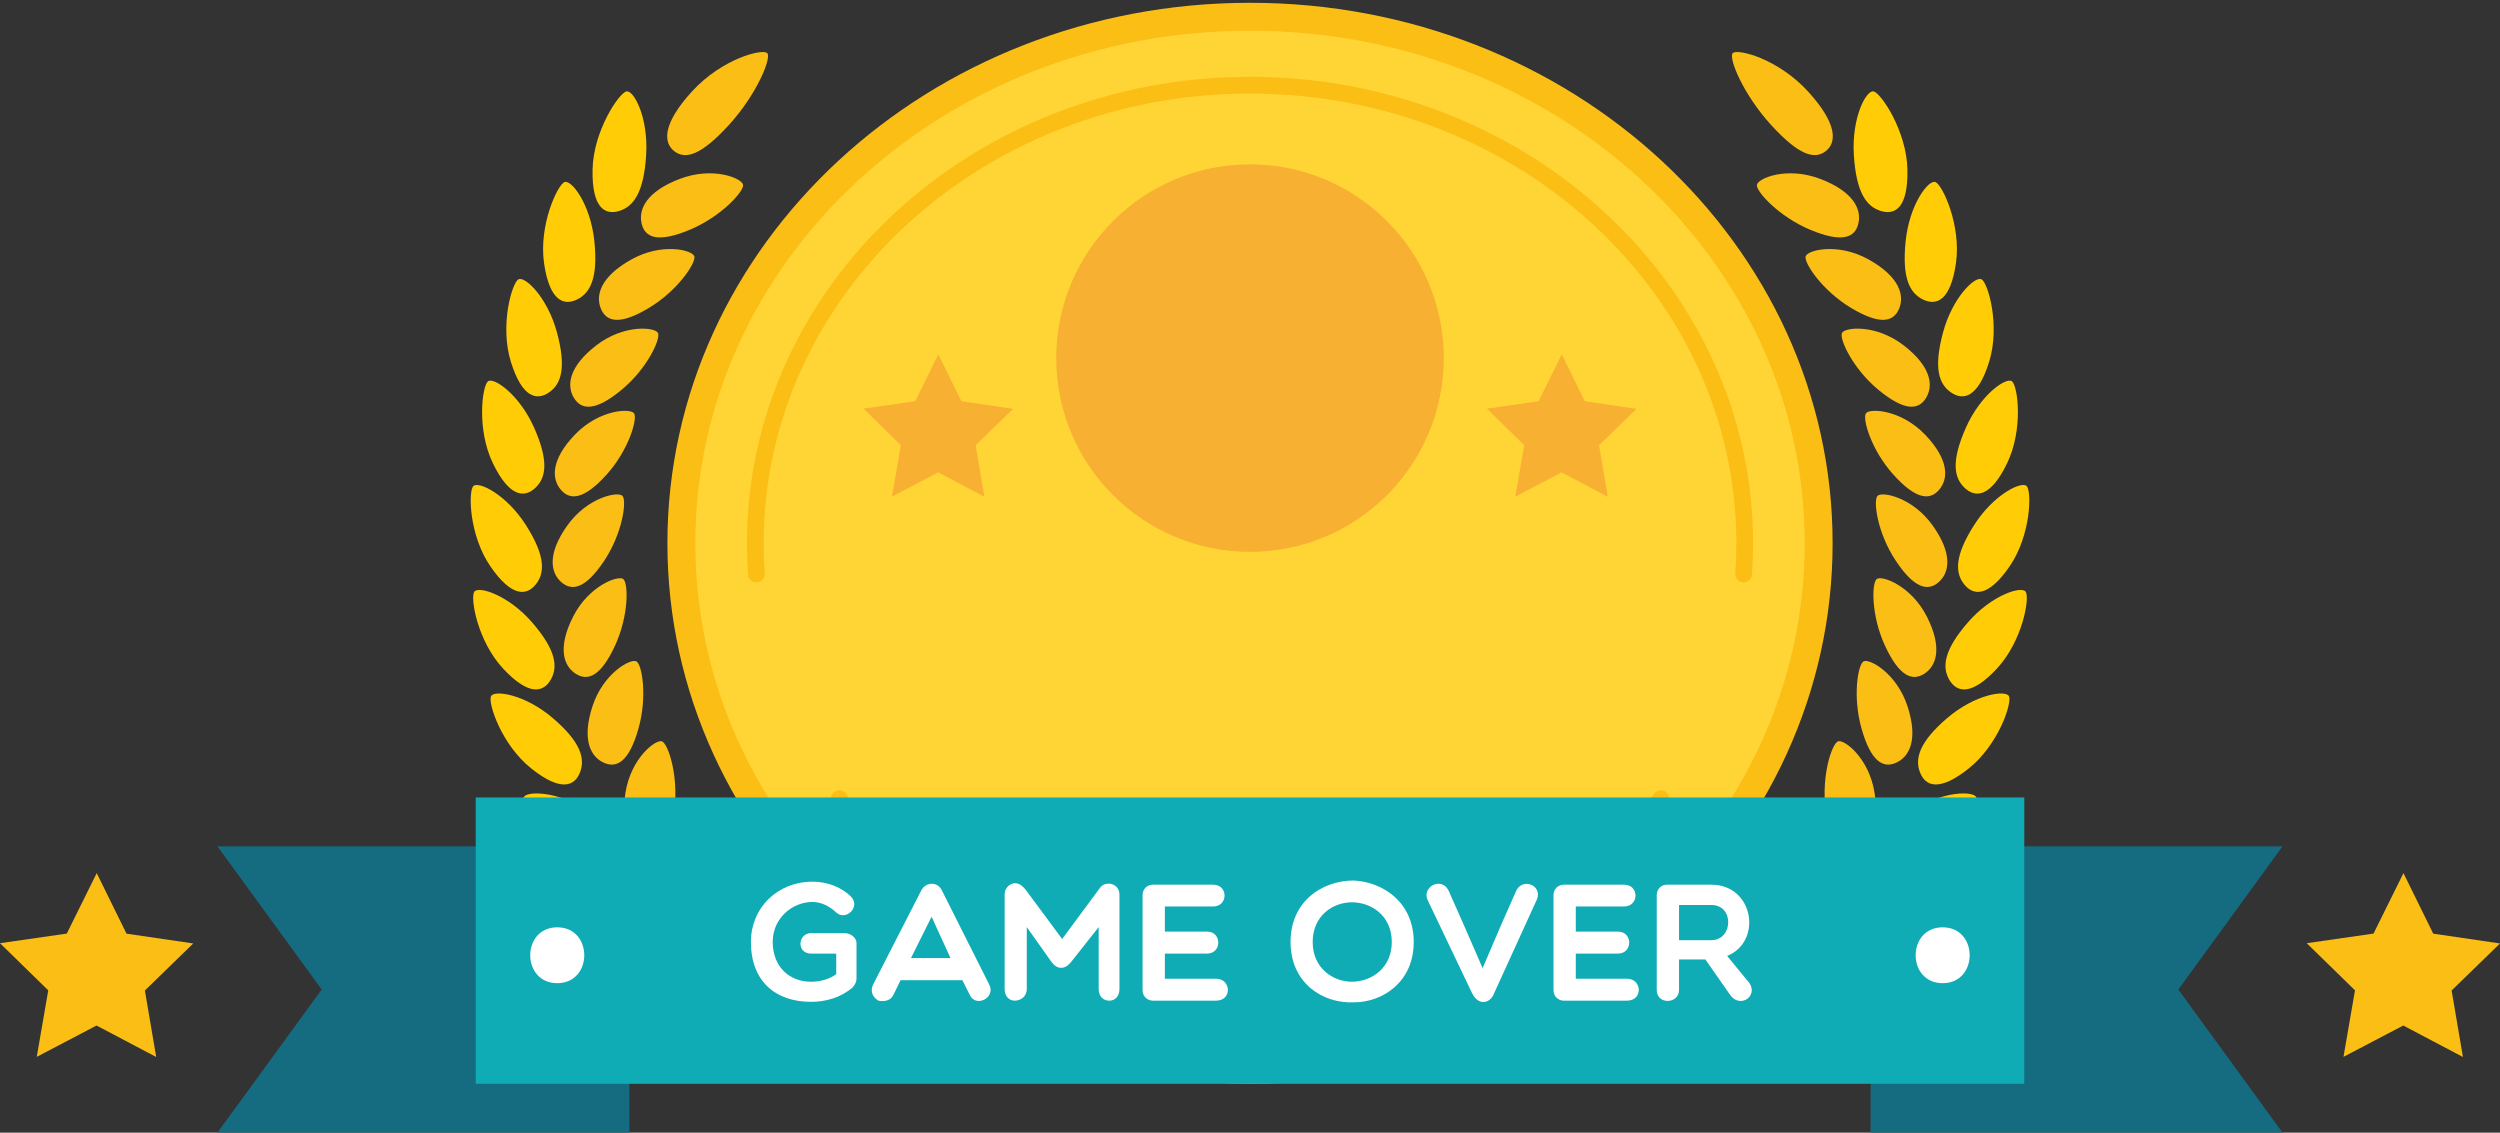 <?xml version="1.0" encoding="utf-8"?>
<!-- Generator: Adobe Illustrator 16.0.0, SVG Export Plug-In . SVG Version: 6.00 Build 0)  -->
<!DOCTYPE svg PUBLIC "-//W3C//DTD SVG 1.1//EN" "http://www.w3.org/Graphics/SVG/1.1/DTD/svg11.dtd">
<svg version="1.1" id="Layer_1" xmlns="http://www.w3.org/2000/svg" xmlns:xlink="http://www.w3.org/1999/xlink" x="0px" y="0px"
	 width="447.52px" height="202.754px" viewBox="0 0 447.52 202.754" enable-background="new 0 0 447.52 202.754"
	 xml:space="preserve">
<rect x="0" y="0" width="447.52" height="202.754" fill="#333333" stroke="none"/>
<g>
	<g>
		<g>
			<g>
				<g>
					<g>
						<path fill="#FBBE15" d="M130.471,22.378c-5,5.474-7.775,6.201-9.737,4.712c-1.964-1.491-2.275-4.792,3.136-10.717
							c5.413-5.926,12.73-7.731,13.489-6.843C138.116,10.417,135.471,16.903,130.471,22.378z"/>
						<path fill="#FFCC05" d="M115.667,27.732c-0.413,6.693-2.225,9.202-4.77,10.015c-2.549,0.814-4.95-0.433-4.823-7.365
							c0.126-6.931,4.733-13.73,6.057-14.016C113.453,16.082,116.08,21.04,115.667,27.732z"/>
						<path fill="#FBBE15" d="M121.691,32.02c-5.992,2.28-7.439,5.473-6.831,8.014c0.608,2.543,2.922,3.464,8.563,1.12
							c5.64-2.344,9.741-6.871,9.595-8.049C132.872,31.929,127.682,29.741,121.691,32.02z"/>
						<path fill="#FFCC05" d="M106.393,43.146c0.684,6.58-0.708,9.298-3.086,10.463c-2.38,1.166-4.935,0.292-5.917-6.491
							c-0.981-6.783,2.421-14.061,3.67-14.528C102.309,32.123,105.709,36.569,106.393,43.146z"/>
						<path fill="#FBBE15" d="M113.004,46.456c-5.515,3.085-6.437,6.414-5.435,8.809c1.001,2.396,3.435,2.953,8.61-0.154
							c5.176-3.107,8.451-8.101,8.114-9.225C123.957,44.762,118.517,43.373,113.004,46.456z"/>
						<path fill="#FFCC05" d="M99.713,59.549c1.699,6.335,0.74,9.202-1.431,10.696c-2.174,1.498-4.825,1.013-6.836-5.489
							c-2.01-6.499,0.2-14.114,1.356-14.751C93.957,49.367,98.014,53.211,99.713,59.549z"/>
						<path fill="#FBBE15" d="M106.749,61.816c-4.955,3.825-5.357,7.224-4.004,9.424c1.354,2.202,3.845,2.387,8.477-1.419
							c4.63-3.804,7.075-9.166,6.564-10.215C117.277,58.559,111.705,57.991,106.749,61.816z"/>
						<path fill="#FFCC05" d="M95.635,76.606c2.635,5.974,2.112,8.939,0.188,10.735c-1.924,1.797-4.618,1.711-7.579-4.386
							c-2.961-6.099-1.932-13.899-0.886-14.696C88.402,67.465,92.999,70.633,95.635,76.606z"/>
						<path fill="#FBBE15" d="M102.93,77.79c-4.321,4.493-4.213,7.899-2.546,9.867c1.667,1.968,4.159,1.775,8.168-2.659
							c4.009-4.435,5.612-10.055,4.947-11.009C112.836,73.038,107.249,73.298,102.93,77.79z"/>
						<path fill="#FFCC05" d="M94.15,94.005c3.493,5.5,3.415,8.517,1.778,10.579c-1.637,2.062-4.313,2.378-8.145-3.206
							c-3.832-5.585-3.97-13.422-3.056-14.363S90.658,88.506,94.15,94.005z"/>
						<path fill="#FBBE15" d="M101.541,94.084c-3.606,5.077-2.996,8.432-1.056,10.129c1.94,1.696,4.376,1.13,7.684-3.852
							s4.054-10.756,3.256-11.597C110.628,87.924,105.146,89.009,101.541,94.084z"/>
						<path fill="#FFCC05" d="M95.264,111.428c4.27,4.926,4.644,7.934,3.335,10.225c-1.309,2.293-3.909,3.004-8.532-1.963
							s-5.925-12.703-5.159-13.773C85.672,104.85,90.994,106.501,95.264,111.428z"/>
						<path fill="#FBBE15" d="M102.582,110.4c-2.812,5.568-1.706,8.81,0.468,10.203c2.171,1.392,4.495,0.465,7.022-4.972
							c2.527-5.438,2.413-11.264,1.496-11.979C110.655,102.941,105.393,104.834,102.582,110.4z"/>
						<path fill="#FFCC05" d="M98.972,128.555c4.97,4.262,5.803,7.202,4.862,9.684c-0.942,2.484-3.41,3.574-8.746-0.687
							c-5.333-4.257-7.782-11.752-7.187-12.926C88.497,123.452,94.005,124.295,98.972,128.555z"/>
						<path fill="#FBBE15" d="M106.055,126.439c-1.938,5.959-0.344,9.022,2.021,10.088c2.366,1.066,4.517-0.205,6.184-5.998
							c1.666-5.79,0.676-11.566-0.334-12.137C112.916,117.822,107.992,120.482,106.055,126.439z"/>
						<path fill="#FFCC05" d="M105.279,145.068c5.589,3.515,6.89,6.332,6.357,8.953c-0.534,2.623-2.812,4.076-8.781,0.608
							s-9.559-10.58-9.15-11.837C94.114,141.537,99.69,141.555,105.279,145.068z"/>
						<path fill="#FBBE15" d="M111.962,141.907c-0.984,6.233,1.088,9.06,3.606,9.776c2.519,0.717,4.443-0.875,5.17-6.912
							s-1.153-11.647-2.241-12.064C117.411,132.29,112.946,135.675,111.962,141.907z"/>
						<path fill="#FFCC05" d="M114.182,160.645c6.13,2.696,7.909,5.332,7.824,8.041c-0.084,2.705-2.119,4.496-8.642,1.896
							c-6.522-2.601-11.242-9.187-11.04-10.507C102.525,158.754,108.051,157.945,114.182,160.645z"/>
						<path fill="#FBBE15" d="M120.3,156.493c0.048,6.387,2.593,8.922,5.226,9.274c2.629,0.351,4.268-1.533,3.977-7.692
							s-3.062-11.494-4.211-11.751C124.145,146.064,120.252,150.105,120.3,156.493z"/>
						<path fill="#FFCC05" d="M125.684,174.959c6.59,1.814,8.854,4.215,9.256,6.95c0.403,2.737-1.328,4.827-8.326,3.155
							c-6.997-1.672-12.832-7.59-12.856-8.947C113.733,174.764,119.094,173.145,125.684,174.959z"/>
						<path fill="#FBBE15" d="M131.071,169.9c1.157,6.406,4.168,8.593,6.873,8.565c2.705-0.026,3.998-2.159,2.608-8.312
							c-1.389-6.149-5.065-11.102-6.255-11.192C133.111,158.872,129.914,163.495,131.071,169.9z"/>
					</g>
				</g>
				<g>
					<g>
						<path fill="#FBBE15" d="M317.047,22.378c4.999,5.473,7.775,6.202,9.739,4.711c1.964-1.49,2.272-4.793-3.138-10.718
							c-5.414-5.926-12.729-7.73-13.486-6.843C309.402,10.418,312.047,16.904,317.047,22.378z"/>
						<path fill="#FFCC05" d="M331.854,27.732c0.414,6.692,2.225,9.203,4.77,10.016c2.548,0.814,4.95-0.436,4.82-7.366
							c-0.129-6.929-4.732-13.731-6.055-14.018C334.066,16.078,331.439,21.042,331.854,27.732z"/>
						<path fill="#FBBE15" d="M325.829,32.019c5.991,2.28,7.438,5.474,6.83,8.015c-0.607,2.541-2.921,3.462-8.562,1.119
							c-5.643-2.344-9.744-6.871-9.598-8.047C314.645,31.929,319.838,29.739,325.829,32.019z"/>
						<path fill="#FFCC05" d="M341.129,43.147c-0.682,6.58,0.706,9.295,3.084,10.461c2.38,1.166,4.938,0.292,5.917-6.49
							c0.979-6.781-2.424-14.062-3.672-14.53C345.21,32.121,341.811,36.57,341.129,43.147z"/>
						<path fill="#FBBE15" d="M334.514,46.456c5.514,3.084,6.438,6.414,5.437,8.809c-1,2.393-3.433,2.952-8.609-0.154
							c-5.178-3.107-8.455-8.1-8.118-9.224C323.561,44.761,329.002,43.372,334.514,46.456z"/>
						<path fill="#FFCC05" d="M347.809,59.548c-1.697,6.334-0.742,9.203,1.43,10.697c2.173,1.498,4.826,1.015,6.837-5.489
							c2.009-6.499-0.202-14.114-1.356-14.752C353.564,49.366,349.506,53.212,347.809,59.548z"/>
						<path fill="#FBBE15" d="M340.77,61.816c4.955,3.825,5.357,7.224,4.004,9.424c-1.353,2.2-3.844,2.387-8.477-1.418
							c-4.631-3.804-7.076-9.167-6.566-10.215C330.24,58.558,335.812,57.99,340.77,61.816z"/>
						<path fill="#FFCC05" d="M351.887,76.606c-2.634,5.974-2.115,8.939-0.191,10.735c1.925,1.797,4.621,1.711,7.58-4.385
							c2.959-6.097,1.931-13.899,0.887-14.696C359.119,67.464,354.521,70.634,351.887,76.606z"/>
						<path fill="#FBBE15" d="M344.59,77.791c4.32,4.492,4.212,7.898,2.544,9.867c-1.666,1.966-4.159,1.775-8.169-2.659
							c-4.013-4.435-5.609-10.056-4.947-11.009C334.682,73.037,340.271,73.298,344.59,77.791z"/>
						<path fill="#FFCC05" d="M353.372,94.005c-3.492,5.5-3.417,8.515-1.781,10.578s4.315,2.38,8.146-3.204
							s3.971-13.423,3.059-14.364C361.881,86.074,356.861,88.506,353.372,94.005z"/>
						<path fill="#FBBE15" d="M345.979,94.085c3.604,5.076,2.996,8.431,1.056,10.128c-1.938,1.695-4.375,1.131-7.685-3.85
							c-3.311-4.982-4.057-10.759-3.259-11.599C336.889,87.921,342.373,89.01,345.979,94.085z"/>
						<path fill="#FFCC05" d="M352.258,111.428c-4.27,4.926-4.646,7.934-3.337,10.225c1.31,2.293,3.913,3.005,8.533-1.961
							c4.62-4.967,5.923-12.707,5.159-13.776C361.852,104.85,356.527,106.501,352.258,111.428z"/>
						<path fill="#FBBE15" d="M344.938,110.402c2.811,5.567,1.707,8.807-0.468,10.201c-2.17,1.393-4.493,0.465-7.021-4.972
							c-2.53-5.438-2.413-11.267-1.5-11.979C336.859,102.941,342.125,104.834,344.938,110.402z"/>
						<path fill="#FFCC05" d="M348.55,128.553c-4.969,4.264-5.805,7.203-4.864,9.684c0.942,2.482,3.41,3.578,8.746-0.685
							c5.332-4.257,7.782-11.754,7.188-12.927C359.025,123.45,353.516,124.293,348.55,128.553z"/>
						<path fill="#FBBE15" d="M341.464,126.439c1.938,5.957,0.343,9.022-2.021,10.088s-4.516-0.207-6.184-5.998
							c-1.668-5.79-0.679-11.566,0.331-12.137C334.602,117.82,339.527,120.484,341.464,126.439z"/>
						<path fill="#FFCC05" d="M342.243,145.068c-5.587,3.516-6.892,6.33-6.359,8.951c0.534,2.623,2.814,4.08,8.781,0.611
							c5.967-3.467,9.558-10.582,9.149-11.839C353.407,141.536,347.83,141.555,342.243,145.068z"/>
						<path fill="#FBBE15" d="M335.559,141.907c0.984,6.233-1.088,9.059-3.605,9.776c-2.518,0.717-4.442-0.873-5.171-6.91
							c-0.729-6.037,1.149-11.65,2.237-12.068C330.105,132.287,334.574,135.673,335.559,141.907z"/>
						<path fill="#FFCC05" d="M333.34,160.643c-6.129,2.698-7.908,5.334-7.824,8.041c0.084,2.705,2.118,4.498,8.641,1.896
							c6.52-2.602,11.24-9.186,11.04-10.506C344.995,158.755,339.468,157.943,333.34,160.643z"/>
						<path fill="#FBBE15" d="M327.221,156.49c-0.048,6.387-2.591,8.923-5.227,9.275c-2.629,0.351-4.266-1.533-3.977-7.69
							c0.291-6.159,3.062-11.496,4.209-11.755C323.374,146.062,327.27,150.104,327.221,156.49z"/>
						<path fill="#FFCC05" d="M321.839,174.96c-6.589,1.815-8.854,4.213-9.257,6.949c-0.403,2.737,1.325,4.829,8.322,3.157
							c6.994-1.672,12.832-7.592,12.856-8.947C333.787,174.766,328.427,173.145,321.839,174.96z"/>
						<path fill="#FBBE15" d="M316.45,169.898c-1.158,6.406-4.171,8.593-6.875,8.565c-2.701-0.026-3.995-2.159-2.607-8.31
							s5.066-11.103,6.253-11.193C314.406,158.87,317.607,163.492,316.45,169.898z"/>
					</g>
				</g>
			</g>
			<g>
				<g>
					<g>
						<path fill="#FFD535" stroke="#FBBE15" stroke-width="5" stroke-miterlimit="10" d="M325.551,97.25
							c0,52.059-45.564,94.25-101.79,94.25s-101.79-42.191-101.79-94.25c0-52.057,45.564-94.25,101.79-94.25
							S325.551,45.193,325.551,97.25z"/>
						<g>
							
								<path fill="none" stroke="#FBBE15" stroke-width="3" stroke-linecap="round" stroke-linejoin="round" stroke-miterlimit="10" d="
								M297.295,142.96c-15.898,21.888-42.896,36.287-73.534,36.287s-57.637-14.399-73.537-36.289"/>
							
								<path fill="none" stroke="#FBBE15" stroke-width="3" stroke-linecap="round" stroke-linejoin="round" stroke-miterlimit="10" d="
								M135.4,102.746c-0.13-1.817-0.196-3.649-0.196-5.496c0-45.29,39.641-81.998,88.557-81.998
								c48.916,0,88.558,36.708,88.558,81.998c0,1.847-0.066,3.679-0.196,5.496"/>
						</g>
						<circle fill="#F7B031" cx="223.76" cy="64.106" r="34.684"/>
					</g>
				</g>
				<g>
					<g>
						<polygon fill="#F7B031" points="159.665,88.9 161.258,79.687 154.571,73.151 163.825,71.82 167.974,63.441 172.1,71.831 
							181.351,73.187 174.647,79.705 176.214,88.922 167.945,84.56 						"/>
					</g>
					<g>
						<polygon fill="#F7B031" points="271.257,88.9 272.85,79.687 266.163,73.151 275.417,71.82 279.564,63.441 283.691,71.831 
							292.943,73.187 286.239,79.705 287.807,88.922 279.537,84.56 						"/>
					</g>
				</g>
			</g>
		</g>
	</g>
	<g>
		<g>
			<polyline fill="#156B7F" points="57.586,177.132 38.918,151.5 112.664,151.5 112.664,202.754 38.918,202.754 57.586,177.132 			
				"/>
			<polyline fill="#156B7F" points="389.938,177.132 408.6,151.5 334.854,151.5 334.854,202.754 408.6,202.754 389.938,177.132 			
				"/>
			<rect x="85.16" y="142.754" fill="#0FACB6" width="277.203" height="51.253"/>
		</g>
		<g>
			<g>
				<path fill="#FFFFFF" d="M99.752,175.997c6.449,0,6.449-10,0-10C93.303,165.997,93.303,175.997,99.752,175.997L99.752,175.997z"
					/>
			</g>
			<g>
				<path fill="#FFFFFF" d="M347.752,175.997c6.448,0,6.448-10,0-10C341.305,165.997,341.304,175.997,347.752,175.997
					L347.752,175.997z"/>
			</g>
		</g>
		<g>
			<polygon fill="#FBBE15" points="6.58,189.184 8.638,177.281 0,168.84 11.955,167.119 17.314,156.295 22.646,167.133 
				34.596,168.886 25.936,177.305 27.961,189.211 17.278,183.576 			"/>
			<polygon fill="#FBBE15" points="419.504,189.184 421.562,177.281 412.924,168.84 424.879,167.119 430.238,156.295 
				435.57,167.133 447.52,168.886 438.859,177.305 440.885,189.211 430.203,183.576 			"/>
		</g>
	</g>
	<g enable-background="new    ">
		<path fill="#FFFFFF" d="M152.571,176.817c-2.13,1.77-4.74,2.52-7.38,2.52c-6.3,0-10.77-3.6-10.77-10.739
			c0-6.06,4.71-10.77,11.04-10.77c2.37,0,4.98,0.81,6.84,2.64c1.83,1.8-0.81,4.47-2.61,2.88c-1.11-1.08-2.67-1.89-4.23-1.89
			c-3.63,0-7.14,2.909-7.14,7.14c0,4.439,2.94,7.14,6.87,7.14c1.83,0,3.39-0.54,4.5-1.351v-3.689h-4.5c-2.67,0-2.4-3.66,0-3.66h6
			c1.11,0,2.13,0.84,2.13,1.771v6.39C153.321,175.737,153.081,176.247,152.571,176.817z"/>
		<path fill="#FFFFFF" d="M157.251,179.127c-0.96-0.54-1.56-1.62-0.96-2.88l8.61-16.829c0.81-1.59,2.97-1.65,3.72,0l8.46,16.829
			c1.23,2.34-2.4,4.2-3.48,1.86l-1.32-2.641h-11.07l-1.29,2.641C159.441,179.127,158.331,179.337,157.251,179.127z M170.151,171.507
			l-3.39-7.409l-3.69,7.409H170.151z"/>
		<path fill="#FFFFFF" d="M183.801,165.957v11.1c0,1.32-1.08,2.07-2.16,2.07c-0.96,0-1.8-0.75-1.8-2.07v-16.889
			c0-1.561,1.32-2.07,1.8-2.07c0.87,0,1.38,0.51,1.89,1.08l6.6,8.91l6.84-9.24c0.99-1.229,3.42-0.75,3.42,1.32v16.889
			c0,1.32-0.84,2.07-1.8,2.07c-1.08,0-1.92-0.75-1.92-2.07v-11.1l-4.979,6.3c-1.08,1.32-2.43,1.32-3.42,0L183.801,165.957z"/>
		<path fill="#FFFFFF" d="M206.391,179.127c-1.05,0-1.86-0.81-1.86-1.86v-17.039c0-1.08,0.81-1.859,1.86-1.859h10.77
			c2.76,0,2.7,3.899,0,3.899h-8.64v4.5h7.56c2.67,0,2.67,3.93,0,3.93h-7.56v4.5h9.15c2.73,0,2.94,3.93,0,3.93H206.391z"/>
		<path fill="#FFFFFF" d="M242.33,179.427c-5.55,0.24-11.31-3.449-11.31-10.8c0-7.379,5.76-11.009,11.31-11.009
			c5.25,0.27,10.739,3.899,10.739,11.009C253.069,175.737,247.58,179.427,242.33,179.427z M242,161.518
			c-3.359,0-7.02,2.37-7.02,7.109c0,4.71,3.66,7.11,7.02,7.11c3.449,0,7.14-2.4,7.14-7.11
			C249.14,163.888,245.449,161.518,242,161.518z"/>
		<path fill="#FFFFFF" d="M263.51,177.777l-7.92-16.59c-1.17-2.37,2.37-4.319,3.689-1.83l2.67,6.03l3.45,7.92l3.39-7.92l2.67-6.03
			c1.2-2.279,4.68-0.84,3.66,1.65l-7.65,16.77C266.779,179.667,264.649,180.117,263.51,177.777z"/>
		<path fill="#FFFFFF" d="M279.949,179.127c-1.049,0-1.859-0.81-1.859-1.86v-17.039c0-1.08,0.811-1.859,1.859-1.859h10.77
			c2.761,0,2.701,3.899,0,3.899h-8.639v4.5h7.56c2.67,0,2.67,3.93,0,3.93h-7.56v4.5h9.149c2.729,0,2.94,3.93,0,3.93H279.949z"/>
		<path fill="#FFFFFF" d="M300.56,177.177c0,2.61-3.989,2.7-3.989,0.061v-17.04c0-1.05,0.809-1.829,1.799-1.829h7.98
			c7.619,0,9.18,10.199,2.819,12.749l3.99,4.86c1.56,2.31-1.56,4.529-3.36,2.249l-4.529-6.479h-4.71V177.177z M300.56,168.298h5.79
			c3.899,0,4.14-6.3,0-6.3h-5.79V168.298z"/>
	</g>
</g>
</svg>
